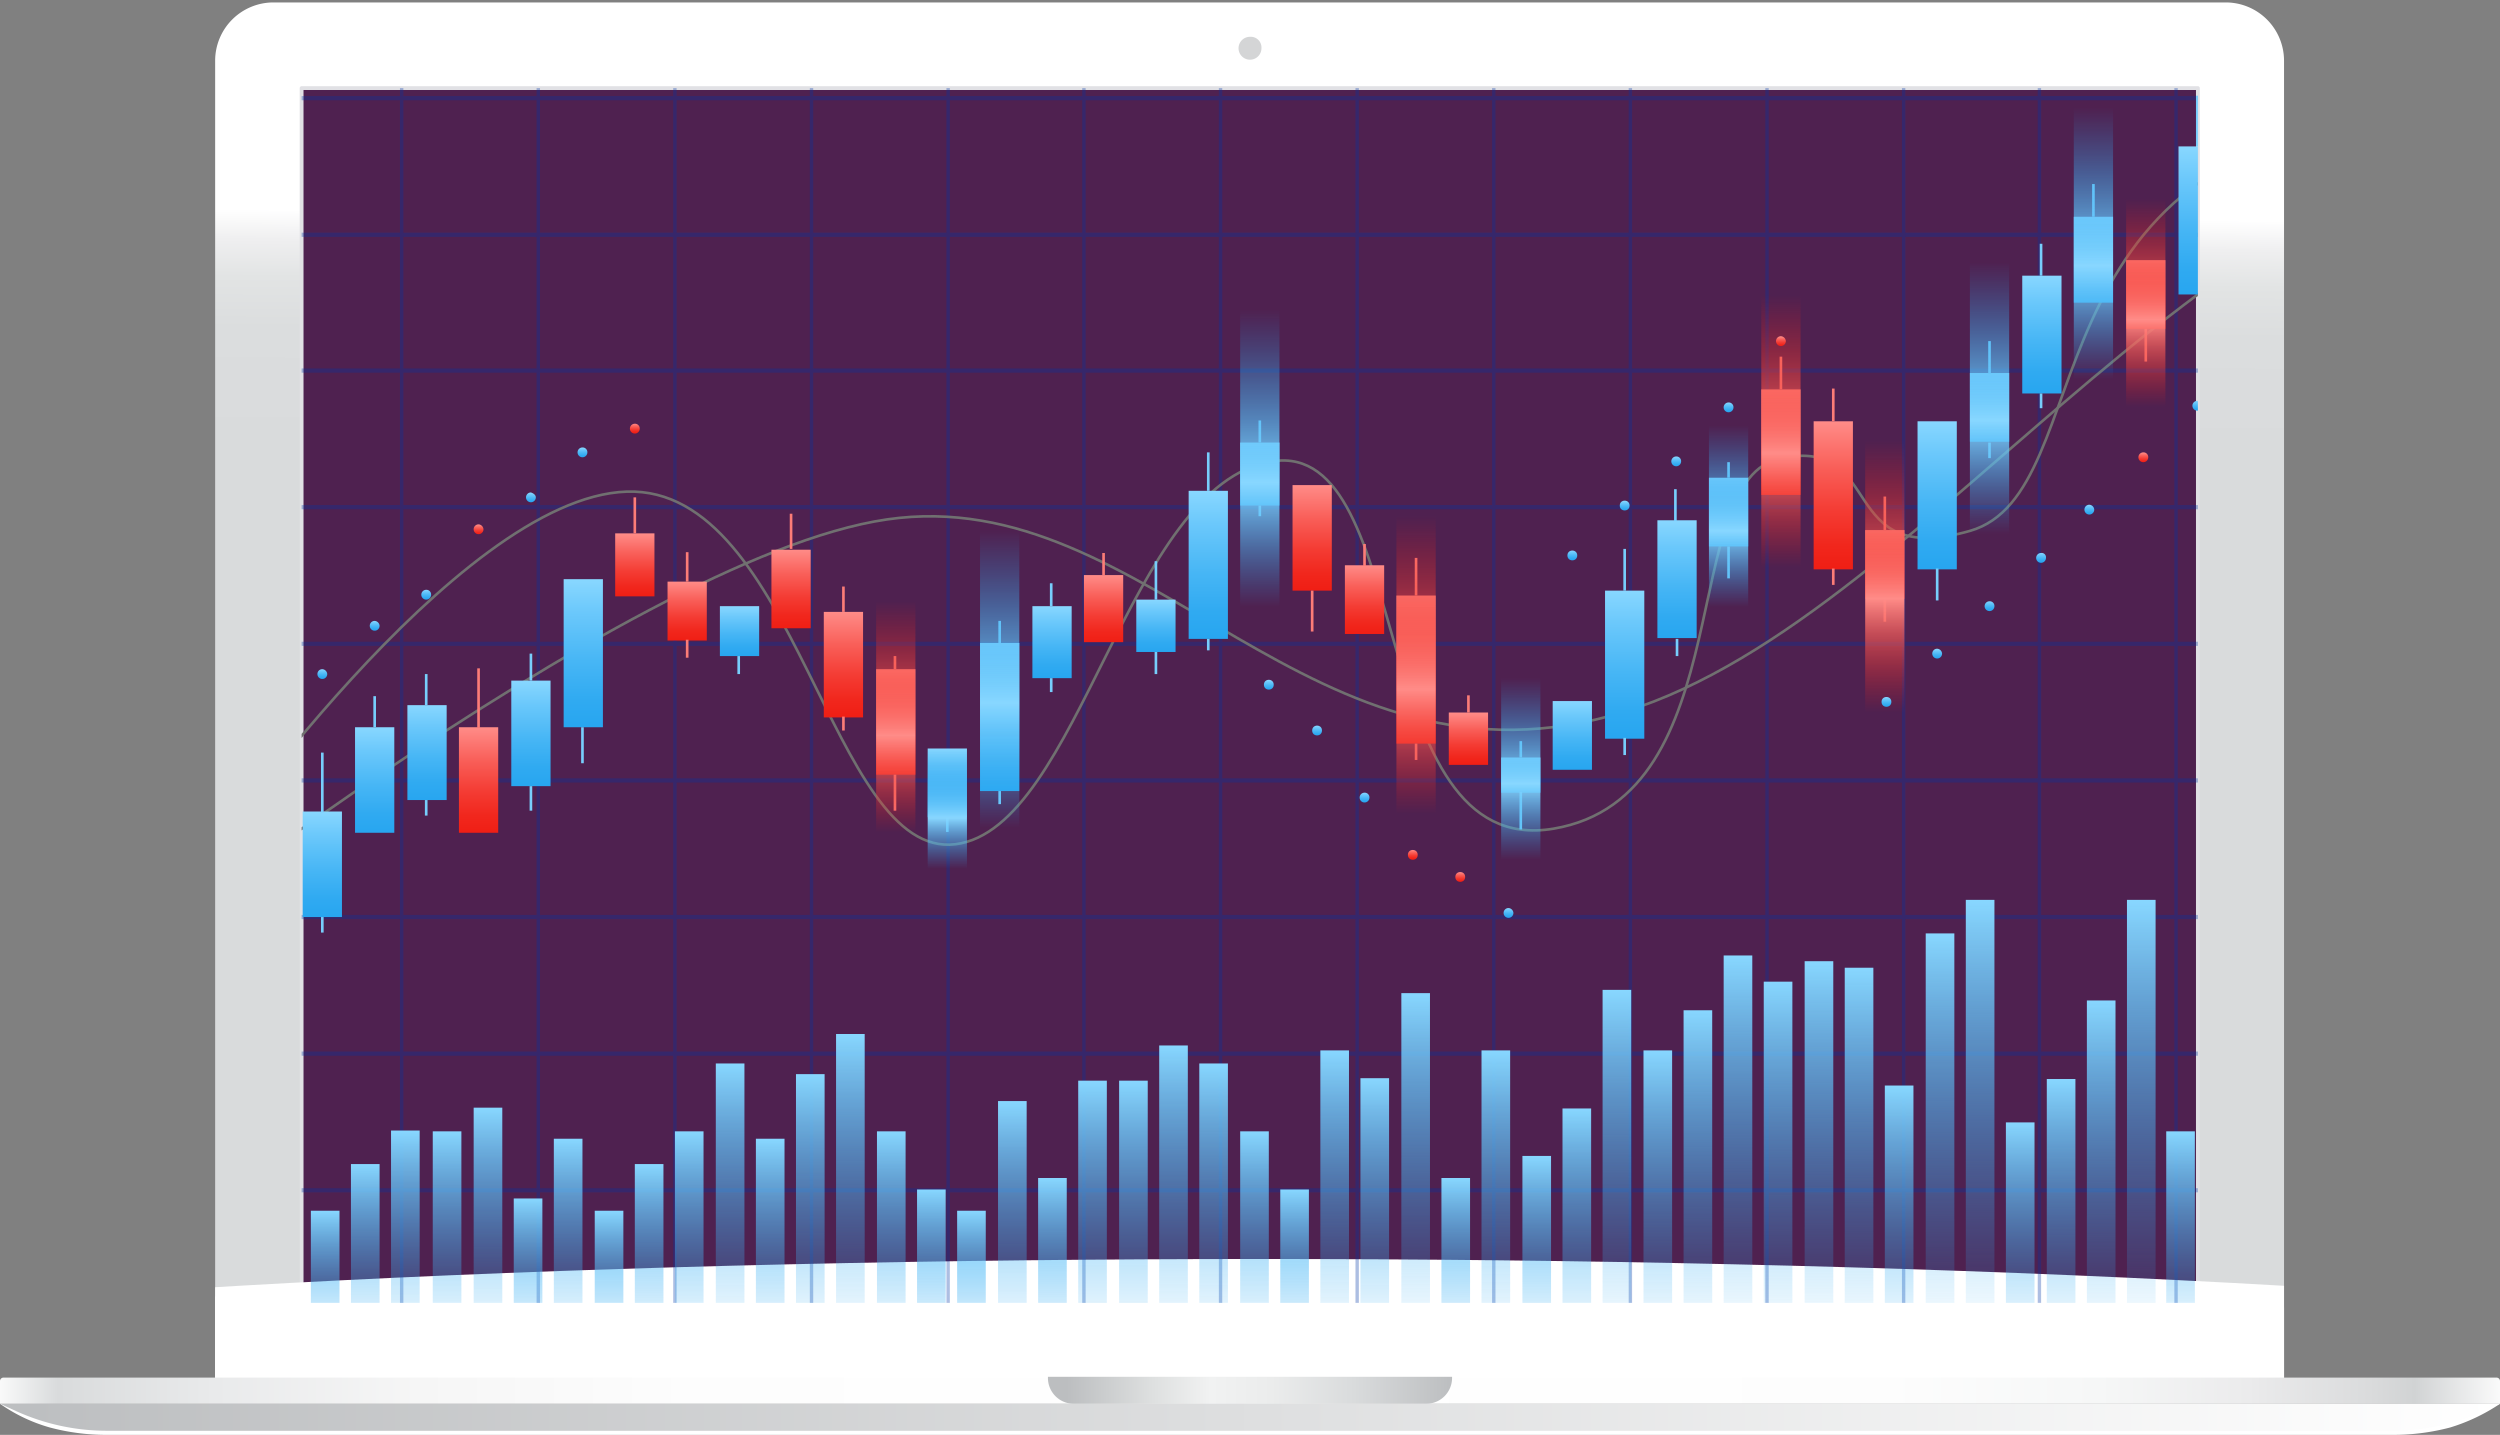 <svg xmlns="http://www.w3.org/2000/svg" xmlns:xlink="http://www.w3.org/1999/xlink" width="305.6" height="175.398" viewBox="0 0 305.6 175.398">
  <rect x="0" y="0" width="305.6" height="175.398" fill="#808080" stroke="none"/>
  <defs>
    <linearGradient id="linear-gradient" x1="0.496" y1="1.01" x2="0.503" y2="0.155" gradientUnits="objectBoundingBox">
      <stop offset="0" stop-color="#fff"/>
      <stop offset="0.091" stop-color="#d9dbdc"/>
      <stop offset="0.701" stop-color="#d9dbdc"/>
      <stop offset="0.801" stop-color="#d9dbdc"/>
      <stop offset="0.901" stop-color="#dbddde"/>
      <stop offset="0.944" stop-color="#e2e4e4"/>
      <stop offset="0.975" stop-color="#efeff0"/>
      <stop offset="1" stop-color="#fff"/>
    </linearGradient>
    <clipPath id="clip-path">
      <path id="Path_97" data-name="Path 97" d="M598.8,345.3h-253V182.8a7.127,7.127,0,0,1,7.1-7.1H591.6a7.127,7.127,0,0,1,7.1,7.1V345.3Z" transform="translate(-249 -329.3)"/>
    </clipPath>
    <radialGradient id="radial-gradient" cx="0.5" cy="0.499" r="5.791" gradientTransform="translate(-1.361 0.456) scale(0.086 0.086)" gradientUnits="objectBoundingBox">
      <stop offset="0" stop-color="#a7a9ac"/>
      <stop offset="0.003" stop-color="#a8aaad"/>
      <stop offset="0.179" stop-color="#c7c8ca"/>
      <stop offset="0.362" stop-color="#e0e0e1"/>
      <stop offset="0.554" stop-color="#f1f1f2"/>
      <stop offset="0.759" stop-color="#fcfcfc"/>
      <stop offset="1" stop-color="#fff"/>
    </radialGradient>
    <clipPath id="clip-path-2">
      <path id="Path_98" data-name="Path 98" d="M598.8,345.3h-253V182.8a7.127,7.127,0,0,1,7.1-7.1H591.6a7.127,7.127,0,0,1,7.1,7.1V345.3Z" transform="translate(-159.2 -333.6)"/>
    </clipPath>
    <radialGradient id="radial-gradient-2" cx="0.5" cy="0.501" r="5.791" gradientTransform="translate(-1.194 0.457) scale(0.086 0.086)" xlink:href="#radial-gradient"/>
    <clipPath id="clip-path-3">
      <path id="Path_99" data-name="Path 99" d="M598.8,345.3h-253V182.8a7.127,7.127,0,0,1,7.1-7.1H591.6a7.127,7.127,0,0,1,7.1,7.1V345.3Z" transform="translate(-321.9 -334.7)"/>
    </clipPath>
    <radialGradient id="radial-gradient-3" cx="0.5" cy="0.5" r="5.791" gradientTransform="translate(-1.497 0.457) scale(0.086 0.086)" xlink:href="#radial-gradient"/>
    <linearGradient id="linear-gradient-2" y1="0.508" x2="1" y2="0.508" gradientUnits="objectBoundingBox">
      <stop offset="0" stop-color="#fff"/>
      <stop offset="0.027" stop-color="#d9dbdc"/>
      <stop offset="0.089" stop-color="#e9eaeb"/>
      <stop offset="0.17" stop-color="#f6f6f6"/>
      <stop offset="0.278" stop-color="#fdfdfd"/>
      <stop offset="0.521" stop-color="#fff"/>
      <stop offset="0.753" stop-color="#fdfdfd"/>
      <stop offset="0.837" stop-color="#f6f7f7"/>
      <stop offset="0.896" stop-color="#ebebec"/>
      <stop offset="0.944" stop-color="#dadbdc"/>
      <stop offset="0.962" stop-color="#d1d3d4"/>
      <stop offset="1" stop-color="#fff"/>
    </linearGradient>
    <linearGradient id="linear-gradient-3" y1="0.5" x2="1" y2="0.5" gradientUnits="objectBoundingBox">
      <stop offset="0.048" stop-color="#bcbec0"/>
      <stop offset="0.254" stop-color="#dddfdf"/>
      <stop offset="0.403" stop-color="#f1f2f2"/>
      <stop offset="0.554" stop-color="#ebecec"/>
      <stop offset="0.758" stop-color="#d9dbdc"/>
      <stop offset="0.992" stop-color="#bdbfc1"/>
      <stop offset="1" stop-color="#bcbec0"/>
    </linearGradient>
    <linearGradient id="linear-gradient-4" y1="0.507" x2="1" y2="0.507" gradientUnits="objectBoundingBox">
      <stop offset="0" stop-color="#bcbec0"/>
      <stop offset="0.995" stop-color="#fff"/>
    </linearGradient>
    <clipPath id="clip-path-4">
      <rect id="Rectangle_16" data-name="Rectangle 16" width="148.5" height="231.8" transform="translate(588.169 186.168) rotate(90)" opacity="0.63"/>
    </clipPath>
    <clipPath id="clip-path-5">
      <rect id="Rectangle_17" data-name="Rectangle 17" width="148.5" height="231.8" transform="translate(588.169 186.168) rotate(90)"/>
    </clipPath>
    <linearGradient id="linear-gradient-5" x1="0.517" y1="0.997" x2="0.517" y2="-0.001" gradientUnits="objectBoundingBox">
      <stop offset="0.005" stop-color="#28a6f0" stop-opacity="0"/>
      <stop offset="0.176" stop-color="#30aaf1" stop-opacity="0.173"/>
      <stop offset="0.445" stop-color="#47b6f5" stop-opacity="0.443"/>
      <stop offset="0.777" stop-color="#6bc8fb" stop-opacity="0.776"/>
      <stop offset="1" stop-color="#88d7ff"/>
    </linearGradient>
    <linearGradient id="linear-gradient-6" x1="0.497" y1="1.001" x2="0.497" y2="0.001" xlink:href="#linear-gradient-5"/>
    <linearGradient id="linear-gradient-7" x1="0.506" y1="0.996" x2="0.506" y2="-0.002" xlink:href="#linear-gradient-5"/>
    <linearGradient id="linear-gradient-8" x1="0.515" y1="1.001" x2="0.515" y2="0" xlink:href="#linear-gradient-5"/>
    <linearGradient id="linear-gradient-9" x1="0.495" y1="1.002" x2="0.495" y2="0.001" xlink:href="#linear-gradient-5"/>
    <linearGradient id="linear-gradient-10" x1="0.504" y1="1.002" x2="0.504" y2="0.001" xlink:href="#linear-gradient-5"/>
    <linearGradient id="linear-gradient-11" x1="0.512" y1="0.997" x2="0.512" y2="-0.001" xlink:href="#linear-gradient-5"/>
    <linearGradient id="linear-gradient-12" x1="0.493" y1="0.998" x2="0.493" y2="-0.001" xlink:href="#linear-gradient-5"/>
    <linearGradient id="linear-gradient-13" x1="0.501" y1="1.001" x2="0.501" y2="0" xlink:href="#linear-gradient-5"/>
    <linearGradient id="linear-gradient-14" x1="0.51" y1="0.998" x2="0.51" y2="-0.001" xlink:href="#linear-gradient-5"/>
    <linearGradient id="linear-gradient-15" x1="0.519" y1="1.001" x2="0.519" y2="0" xlink:href="#linear-gradient-5"/>
    <linearGradient id="linear-gradient-16" x1="0.499" y1="0.997" x2="0.499" y2="-0.001" xlink:href="#linear-gradient-5"/>
    <linearGradient id="linear-gradient-17" x1="0.508" y1="0.996" x2="0.508" y2="-0.002" xlink:href="#linear-gradient-5"/>
    <linearGradient id="linear-gradient-18" x1="0.516" y1="1.002" x2="0.516" y2="0.001" xlink:href="#linear-gradient-5"/>
    <linearGradient id="linear-gradient-19" x1="0.497" y1="1.001" x2="0.497" y2="0" xlink:href="#linear-gradient-5"/>
    <linearGradient id="linear-gradient-20" x1="0.505" y1="1.002" x2="0.505" y2="-0.001" xlink:href="#linear-gradient-5"/>
    <linearGradient id="linear-gradient-21" x1="0.514" y1="1.001" x2="0.514" y2="0" xlink:href="#linear-gradient-5"/>
    <linearGradient id="linear-gradient-22" x1="0.494" y1="1.001" x2="0.494" y2="0" xlink:href="#linear-gradient-5"/>
    <linearGradient id="linear-gradient-23" x1="0.503" y1="1.001" x2="0.503" y2="0" xlink:href="#linear-gradient-5"/>
    <linearGradient id="linear-gradient-24" x1="0.512" y1="0.998" x2="0.512" y2="-0.001" xlink:href="#linear-gradient-5"/>
    <linearGradient id="linear-gradient-25" x1="0.492" y1="0.997" x2="0.492" y2="-0.001" xlink:href="#linear-gradient-5"/>
    <linearGradient id="linear-gradient-26" x1="0.501" y1="0.996" x2="0.501" y2="-0.002" xlink:href="#linear-gradient-5"/>
    <linearGradient id="linear-gradient-27" x1="0.509" y1="0.998" x2="0.509" y2="-0.001" xlink:href="#linear-gradient-5"/>
    <linearGradient id="linear-gradient-28" x1="0.518" y1="0.998" x2="0.518" y2="-0.001" xlink:href="#linear-gradient-5"/>
    <linearGradient id="linear-gradient-29" x1="0.498" y1="0.998" x2="0.498" y2="-0.001" xlink:href="#linear-gradient-5"/>
    <linearGradient id="linear-gradient-30" x1="0.507" y1="1.002" x2="0.507" y2="-0.001" xlink:href="#linear-gradient-5"/>
    <linearGradient id="linear-gradient-31" x1="0.516" y1="0.998" x2="0.516" y2="-0.001" xlink:href="#linear-gradient-5"/>
    <linearGradient id="linear-gradient-32" x1="0.496" y1="1.001" x2="0.496" y2="0.001" xlink:href="#linear-gradient-5"/>
    <linearGradient id="linear-gradient-33" x1="0.505" y1="1.001" x2="0.505" y2="0" xlink:href="#linear-gradient-5"/>
    <linearGradient id="linear-gradient-34" x1="0.513" y1="1.001" x2="0.513" y2="0.001" xlink:href="#linear-gradient-5"/>
    <linearGradient id="linear-gradient-35" x1="0.494" y1="0.998" x2="0.494" y2="-0.001" xlink:href="#linear-gradient-5"/>
    <linearGradient id="linear-gradient-36" x1="0.502" y1="1.001" x2="0.502" y2="0" xlink:href="#linear-gradient-5"/>
    <linearGradient id="linear-gradient-37" x1="0.511" y1="1.001" x2="0.511" y2="0" xlink:href="#linear-gradient-5"/>
    <linearGradient id="linear-gradient-38" x1="0.52" y1="0.998" x2="0.52" y2="-0.001" xlink:href="#linear-gradient-5"/>
    <linearGradient id="linear-gradient-39" x1="0.5" y1="1.001" x2="0.5" y2="0.001" xlink:href="#linear-gradient-5"/>
    <linearGradient id="linear-gradient-40" x1="0.509" y1="1.001" x2="0.509" y2="0" xlink:href="#linear-gradient-5"/>
    <linearGradient id="linear-gradient-41" x1="0.518" y1="1.001" x2="0.518" y2="0.001" xlink:href="#linear-gradient-5"/>
    <linearGradient id="linear-gradient-42" x1="0.498" y1="0.999" x2="0.498" y2="-0.001" xlink:href="#linear-gradient-5"/>
    <linearGradient id="linear-gradient-43" x1="0.506" y1="1.001" x2="0.506" y2="0" xlink:href="#linear-gradient-5"/>
    <linearGradient id="linear-gradient-44" x1="0.515" y1="0.998" x2="0.515" y2="-0.001" xlink:href="#linear-gradient-5"/>
    <linearGradient id="linear-gradient-45" x1="0.495" y1="0.998" x2="0.495" y2="-0.001" xlink:href="#linear-gradient-5"/>
    <linearGradient id="linear-gradient-46" x1="0.504" y1="0.998" x2="0.504" y2="-0.001" xlink:href="#linear-gradient-5"/>
    <linearGradient id="linear-gradient-47" x1="0.513" y1="1.001" x2="0.513" y2="0" xlink:href="#linear-gradient-5"/>
    <linearGradient id="linear-gradient-48" x1="0.516" y1="0.997" x2="0.516" y2="-0.001" xlink:href="#linear-gradient-5"/>
    <linearGradient id="linear-gradient-49" x1="0.496" y1="1.001" x2="0.496" y2="0.001" xlink:href="#linear-gradient-5"/>
    <linearGradient id="linear-gradient-50" x1="0.505" y1="0.996" x2="0.505" y2="-0.002" xlink:href="#linear-gradient-5"/>
    <linearGradient id="linear-gradient-51" x1="0.494" y1="1" x2="0.494" y2="-0.002" xlink:href="#linear-gradient-5"/>
    <linearGradient id="linear-gradient-52" x1="0.502" y1="1" x2="0.502" y2="0" xlink:href="#linear-gradient-5"/>
    <linearGradient id="linear-gradient-53" x1="0.511" y1="1" x2="0.511" y2="0.001" xlink:href="#linear-gradient-5"/>
    <linearGradient id="linear-gradient-54" x1="0.495" y1="0.999" x2="0.495" gradientUnits="objectBoundingBox">
      <stop offset="0.011" stop-color="#28a6f0"/>
      <stop offset="0.181" stop-color="#30aaf1"/>
      <stop offset="0.448" stop-color="#47b6f5"/>
      <stop offset="0.778" stop-color="#6bc8fb"/>
      <stop offset="1" stop-color="#88d7ff"/>
    </linearGradient>
    <linearGradient id="linear-gradient-55" x1="0.502" y1="0.999" x2="0.502" gradientUnits="objectBoundingBox">
      <stop offset="0.011" stop-color="#f01f15"/>
      <stop offset="0.16" stop-color="#f1271d"/>
      <stop offset="0.395" stop-color="#f43c34"/>
      <stop offset="0.687" stop-color="#f95f59"/>
      <stop offset="1" stop-color="#ff8c88"/>
    </linearGradient>
    <linearGradient id="linear-gradient-56" x1="0.503" y1="1.01" x2="0.503" y2="0.005" xlink:href="#linear-gradient-54"/>
    <linearGradient id="linear-gradient-57" x1="0.49" y1="1" x2="0.49" y2="-0.005" xlink:href="#linear-gradient-55"/>
    <linearGradient id="linear-gradient-58" x1="0.505" y1="1.005" x2="0.505" y2="-0.001" xlink:href="#linear-gradient-54"/>
    <linearGradient id="linear-gradient-59" x1="0.505" y1="1.009" x2="0.505" y2="0.004" xlink:href="#linear-gradient-55"/>
    <linearGradient id="linear-gradient-60" x1="0.492" y1="1.001" x2="0.492" y2="-0.004" xlink:href="#linear-gradient-55"/>
    <linearGradient id="linear-gradient-61" x1="0.499" y1="1.005" x2="0.499" y2="0" xlink:href="#linear-gradient-54"/>
    <linearGradient id="linear-gradient-62" x1="0.504" y1="1.003" x2="0.504" y2="-0.002" xlink:href="#linear-gradient-54"/>
    <linearGradient id="linear-gradient-63" x1="0.491" y1="1.008" x2="0.491" y2="0.002" xlink:href="#linear-gradient-54"/>
    <linearGradient id="linear-gradient-64" x1="0.489" y1="1.001" x2="0.489" y2="0.002" xlink:href="#linear-gradient-55"/>
    <linearGradient id="linear-gradient-65" x1="0.49" y1="0.998" x2="0.49" y2="0.002" xlink:href="#linear-gradient-54"/>
    <linearGradient id="linear-gradient-66" x1="0.502" y1="1.002" x2="0.502" y2="0.004" xlink:href="#linear-gradient-54"/>
    <linearGradient id="linear-gradient-67" x1="0.496" y1="0.995" x2="0.496" y2="-0.003" xlink:href="#linear-gradient-55"/>
    <linearGradient id="linear-gradient-68" x1="0.504" y1="1.007" x2="0.504" y2="0.003" xlink:href="#linear-gradient-55"/>
    <linearGradient id="linear-gradient-69" x1="0.496" y1="0.992" x2="0.496" y2="-0.005" xlink:href="#linear-gradient-55"/>
    <linearGradient id="linear-gradient-70" x1="0.503" y1="1.004" x2="0.503" y2="0.003" xlink:href="#linear-gradient-55"/>
    <linearGradient id="linear-gradient-71" x1="0.489" y1="1" x2="0.489" y2="0.003" xlink:href="#linear-gradient-54"/>
    <linearGradient id="linear-gradient-72" x1="0.49" y1="0.999" x2="0.49" y2="0.002" xlink:href="#linear-gradient-54"/>
    <linearGradient id="linear-gradient-73" x1="0.491" y1="1.006" x2="0.491" y2="0.003" xlink:href="#linear-gradient-54"/>
    <linearGradient id="linear-gradient-74" x1="0.485" y1="1" x2="0.485" y2="-0.003" xlink:href="#linear-gradient-54"/>
    <linearGradient id="linear-gradient-75" x1="0.489" y1="1" x2="0.489" y2="0.004" xlink:href="#linear-gradient-54"/>
    <linearGradient id="linear-gradient-76" x1="0.504" y1="0.997" x2="0.504" y2="0" xlink:href="#linear-gradient-55"/>
    <linearGradient id="linear-gradient-77" x1="0.496" y1="0.998" x2="0.496" y2="0" xlink:href="#linear-gradient-54"/>
    <linearGradient id="linear-gradient-78" x1="0.498" y1="0.996" x2="0.498" y2="-0.002" xlink:href="#linear-gradient-54"/>
    <linearGradient id="linear-gradient-79" x1="0.499" y1="1.001" x2="0.499" y2="0.001" xlink:href="#linear-gradient-54"/>
    <linearGradient id="linear-gradient-80" x1="0.498" y1="0.996" x2="0.498" y2="-0.001" xlink:href="#linear-gradient-54"/>
    <linearGradient id="linear-gradient-81" x1="0.488" y1="0.997" x2="0.488" y2="-0.001" xlink:href="#linear-gradient-54"/>
    <linearGradient id="linear-gradient-82" x1="0.491" y1="0.996" x2="0.491" y2="-0.001" xlink:href="#linear-gradient-55"/>
    <linearGradient id="linear-gradient-83" x1="0.485" y1="0.999" x2="0.485" y2="0.002" xlink:href="#linear-gradient-54"/>
    <linearGradient id="linear-gradient-84" x1="0.495" y1="0.998" x2="0.495" y2="0" xlink:href="#linear-gradient-54"/>
    <linearGradient id="linear-gradient-85" x1="0.497" y1="1.003" x2="0.497" y2="-0.004" xlink:href="#linear-gradient-54"/>
    <linearGradient id="linear-gradient-86" x1="0.497" y1="1.011" x2="0.497" y2="0.005" xlink:href="#linear-gradient-55"/>
    <linearGradient id="linear-gradient-87" x1="0.49" y1="0.987" x2="0.49" y2="-0.007" xlink:href="#linear-gradient-54"/>
    <linearGradient id="linear-gradient-88" x1="0.503" y1="0.999" x2="0.503" y2="-0.005" xlink:href="#linear-gradient-55"/>
    <linearGradient id="linear-gradient-89" x1="0.497" y1="0.998" x2="0.497" y2="-0.001" xlink:href="#linear-gradient-55"/>
    <linearGradient id="linear-gradient-90" x1="0.504" y1="0.995" x2="0.504" y2="-0.005" xlink:href="#linear-gradient-54"/>
    <linearGradient id="linear-gradient-91" x1="0.498" y1="1" x2="0.498" y2="0.002" xlink:href="#linear-gradient-55"/>
    <linearGradient id="linear-gradient-92" x1="0.488" y1="0.997" x2="0.488" y2="0" xlink:href="#linear-gradient-54"/>
    <linearGradient id="linear-gradient-93" x1="0.489" y1="1.002" x2="0.489" gradientUnits="objectBoundingBox">
      <stop offset="0" stop-color="#f01f15" stop-opacity="0"/>
      <stop offset="0.063" stop-color="#f1271d" stop-opacity="0.149"/>
      <stop offset="0.163" stop-color="#f43c34" stop-opacity="0.388"/>
      <stop offset="0.287" stop-color="#f95f59" stop-opacity="0.682"/>
      <stop offset="0.419" stop-color="#ff8c88"/>
      <stop offset="0.51" stop-color="#fb726d" stop-opacity="0.843"/>
      <stop offset="0.656" stop-color="#f74e47" stop-opacity="0.592"/>
      <stop offset="0.791" stop-color="#f3342b" stop-opacity="0.361"/>
      <stop offset="0.91" stop-color="#f1251b" stop-opacity="0.157"/>
      <stop offset="1" stop-color="#f01f15" stop-opacity="0"/>
    </linearGradient>
    <linearGradient id="linear-gradient-94" x1="0.496" y1="0.999" x2="0.496" gradientUnits="objectBoundingBox">
      <stop offset="0" stop-color="#28a6f0" stop-opacity="0"/>
      <stop offset="0.072" stop-color="#30aaf1" stop-opacity="0.173"/>
      <stop offset="0.185" stop-color="#47b6f5" stop-opacity="0.443"/>
      <stop offset="0.325" stop-color="#6bc8fb" stop-opacity="0.776"/>
      <stop offset="0.419" stop-color="#88d7ff"/>
      <stop offset="0.451" stop-color="#80d3fe" stop-opacity="0.945"/>
      <stop offset="0.615" stop-color="#5abff8" stop-opacity="0.663"/>
      <stop offset="0.766" stop-color="#3eb1f4" stop-opacity="0.404"/>
      <stop offset="0.899" stop-color="#2ea9f1" stop-opacity="0.173"/>
      <stop offset="1" stop-color="#28a6f0" stop-opacity="0"/>
    </linearGradient>
    <linearGradient id="linear-gradient-95" x1="0.503" y1="1" x2="0.503" y2="-0.003" xlink:href="#linear-gradient-94"/>
    <linearGradient id="linear-gradient-96" x1="0.504" y1="0.998" x2="0.504" y2="-0.001" xlink:href="#linear-gradient-94"/>
    <linearGradient id="linear-gradient-97" x1="0.504" y1="0.999" x2="0.504" y2="0" xlink:href="#linear-gradient-93"/>
    <linearGradient id="linear-gradient-98" x1="0.49" y1="1" x2="0.49" y2="-0.001" xlink:href="#linear-gradient-94"/>
    <linearGradient id="linear-gradient-99" x1="0.505" y1="1.001" x2="0.505" y2="0" xlink:href="#linear-gradient-94"/>
    <linearGradient id="linear-gradient-100" x1="0.498" y1="1" x2="0.498" y2="0.001" xlink:href="#linear-gradient-93"/>
    <linearGradient id="linear-gradient-101" x1="0.505" y1="0.999" x2="0.505" y2="0" xlink:href="#linear-gradient-93"/>
    <linearGradient id="linear-gradient-102" x1="0.491" y1="0.999" x2="0.491" y2="-0.001" xlink:href="#linear-gradient-94"/>
    <linearGradient id="linear-gradient-103" x1="0.499" y1="0.999" x2="0.499" y2="0" xlink:href="#linear-gradient-94"/>
    <linearGradient id="linear-gradient-104" x1="0.492" y1="1" x2="0.492" y2="0.001" xlink:href="#linear-gradient-93"/>
    <linearGradient id="linear-gradient-105" x1="0.499" y1="1" x2="0.499" y2="0.001" xlink:href="#linear-gradient-94"/>
    <linearGradient id="linear-gradient-106" x1="0.528" y1="1.031" x2="0.528" y2="0.041" xlink:href="#linear-gradient-54"/>
    <linearGradient id="linear-gradient-107" x1="0.508" y1="0.981" x2="0.508" y2="-0.008" xlink:href="#linear-gradient-54"/>
    <linearGradient id="linear-gradient-108" x1="0.481" y1="0.993" x2="0.481" y2="0.003" xlink:href="#linear-gradient-54"/>
    <linearGradient id="linear-gradient-109" x1="0.536" y1="0.991" x2="0.536" y2="0.001" xlink:href="#linear-gradient-54"/>
    <linearGradient id="linear-gradient-110" x1="0.509" y1="1.015" x2="0.509" y2="0.025" xlink:href="#linear-gradient-55"/>
    <linearGradient id="linear-gradient-111" x1="0.482" y1="1.034" x2="0.482" y2="0.044" xlink:href="#linear-gradient-54"/>
    <linearGradient id="linear-gradient-112" x1="0.538" y1="1.006" x2="0.538" y2="0.016" xlink:href="#linear-gradient-54"/>
    <linearGradient id="linear-gradient-113" x1="0.51" y1="0.959" x2="0.51" y2="-0.031" xlink:href="#linear-gradient-55"/>
    <linearGradient id="linear-gradient-114" x1="0.518" y1="0.977" x2="0.518" y2="-0.012" xlink:href="#linear-gradient-54"/>
    <linearGradient id="linear-gradient-115" x1="0.49" y1="1.036" x2="0.49" y2="0.046" xlink:href="#linear-gradient-54"/>
    <linearGradient id="linear-gradient-116" x1="0.546" y1="1.005" x2="0.546" y2="0.016" xlink:href="#linear-gradient-54"/>
    <linearGradient id="linear-gradient-117" x1="0.519" y1="0.985" x2="0.519" y2="-0.004" xlink:href="#linear-gradient-54"/>
    <linearGradient id="linear-gradient-118" x1="0.492" y1="1.019" x2="0.492" y2="0.029" xlink:href="#linear-gradient-55"/>
    <linearGradient id="linear-gradient-119" x1="0.483" y1="1.005" x2="0.483" y2="0.016" xlink:href="#linear-gradient-54"/>
    <linearGradient id="linear-gradient-120" x1="0.521" y1="0.995" x2="0.521" y2="0.005" xlink:href="#linear-gradient-54"/>
    <linearGradient id="linear-gradient-121" x1="0.476" y1="0.959" x2="0.476" y2="-0.031" xlink:href="#linear-gradient-55"/>
    <linearGradient id="linear-gradient-122" x1="0.515" y1="1.002" x2="0.515" y2="0.013" xlink:href="#linear-gradient-55"/>
    <linearGradient id="linear-gradient-123" x1="0.47" y1="0.987" x2="0.47" y2="-0.002" xlink:href="#linear-gradient-54"/>
    <linearGradient id="linear-gradient-124" x1="0.487" y1="1.003" x2="0.487" y2="0.013" xlink:href="#linear-gradient-54"/>
    <linearGradient id="linear-gradient-125" x1="0.493" y1="1.021" x2="0.493" y2="0.031" xlink:href="#linear-gradient-54"/>
    <linearGradient id="linear-gradient-126" x1="0.466" y1="0.956" x2="0.466" y2="-0.033" xlink:href="#linear-gradient-54"/>
    <linearGradient id="linear-gradient-127" x1="0.522" y1="0.975" x2="0.522" y2="-0.015" xlink:href="#linear-gradient-54"/>
    <linearGradient id="linear-gradient-128" x1="0.509" y1="0.993" x2="0.509" y2="0.004" xlink:href="#linear-gradient-54"/>
    <linearGradient id="linear-gradient-129" x1="0.52" y1="1.021" x2="0.52" y2="0.031" xlink:href="#linear-gradient-55"/>
    <linearGradient id="linear-gradient-130" x1="0.523" y1="0.965" x2="0.523" y2="-0.025" xlink:href="#linear-gradient-54"/>
  </defs>
  <g id="Group_20" data-name="Group 20" transform="translate(-549.5 -343.402)">
    <g id="XMLID_10_" transform="translate(230 168)">
      <g id="XMLID_328_">
        <g id="XMLID_334_">
          <path id="XMLID_498_" d="M598.8,345.3h-253V182.8a7.127,7.127,0,0,1,7.1-7.1H591.6a7.127,7.127,0,0,1,7.1,7.1V345.3Z" fill="url(#linear-gradient)"/>
          <path id="XMLID_497_" d="M356.4,334.7V186.2H588.2V334.7Z" fill="#4f2150"/>
          <g id="XMLID_495_">
            <g id="Group_16" data-name="Group 16">
              <rect id="Rectangle_15" data-name="Rectangle 15" width="253.4" height="170.1" transform="translate(345.592 175.402)" fill="none"/>
            </g>
          </g>
          <rect id="XMLID_491_" width="148.5" height="231.8" transform="translate(588.169 186.168) rotate(90)" fill="none" stroke="#e1e1e5" stroke-linecap="round" stroke-linejoin="round" stroke-miterlimit="10" stroke-width="0.466"/>
          <path id="XMLID_490_" d="M473.7,181.3a1.4,1.4,0,1,1-1.4-1.4A1.312,1.312,0,0,1,473.7,181.3Z" fill="#d4d5d6"/>
        </g>
        <g id="XMLID_329_">
          <g id="Group_17" data-name="Group 17" transform="translate(249 329.3)" clip-path="url(#clip-path)">
            <ellipse id="XMLID_333_" cx="224.7" cy="19.4" rx="224.7" ry="19.4" fill="url(#radial-gradient)"/>
          </g>
          <g id="Group_18" data-name="Group 18" transform="translate(159.2 333.6)" clip-path="url(#clip-path-2)">
            <ellipse id="XMLID_332_" cx="224.7" cy="19.4" rx="224.7" ry="19.4" fill="url(#radial-gradient-2)"/>
          </g>
          <g id="Group_19" data-name="Group 19" transform="translate(321.9 334.7)" clip-path="url(#clip-path-3)">
            <ellipse id="XMLID_331_" cx="224.7" cy="19.4" rx="224.7" ry="19.4" fill="url(#radial-gradient-3)"/>
          </g>
        </g>
        <path id="XMLID_394_" d="M612.1,350.8H332.5a26.664,26.664,0,0,1-6.9-.9,20.125,20.125,0,0,1-6.1-2.9H625.1a22.8,22.8,0,0,1-6.1,2.9A27.237,27.237,0,0,1,612.1,350.8Z" fill="#fff"/>
        <path id="XMLID_494_" d="M625.1,347H319.5v-2.8a.43.43,0,0,1,.4-.4H624.7a.43.43,0,0,1,.4.4Z" fill="url(#linear-gradient-2)"/>
        <path id="XMLID_493_" d="M493.8,347h-43a3.159,3.159,0,0,1-3.2-3.2v-.1H497v.1A3.159,3.159,0,0,1,493.8,347Z" fill="url(#linear-gradient-3)"/>
        <path id="XMLID_492_" d="M612.1,350.3H332.5a26.858,26.858,0,0,1-10.8-2.3l-2.2-1H625.1l-2.2,1A26.858,26.858,0,0,1,612.1,350.3Z" fill="url(#linear-gradient-4)"/>
      </g>
      <g id="XMLID_325_" opacity="0.63">
        <g id="XMLID_663_" opacity="0.51" clip-path="url(#clip-path-4)">
          <g id="XMLID_683_">
            <line id="XMLID_704_" y2="246.6" transform="translate(285.2 147.5)" fill="none" stroke="#0034a5" stroke-miterlimit="10" stroke-width="0.414"/>
            <line id="XMLID_703_" y2="246.6" transform="translate(301.9 147.5)" fill="none" stroke="#0034a5" stroke-miterlimit="10" stroke-width="0.414"/>
            <line id="XMLID_702_" y2="246.6" transform="translate(318.6 147.5)" fill="none" stroke="#0034a5" stroke-miterlimit="10" stroke-width="0.414"/>
            <line id="XMLID_701_" y2="246.6" transform="translate(335.2 147.5)" fill="none" stroke="#0034a5" stroke-miterlimit="10" stroke-width="0.414"/>
            <line id="XMLID_700_" y2="246.6" transform="translate(351.9 147.5)" fill="none" stroke="#0034a5" stroke-miterlimit="10" stroke-width="0.414"/>
            <line id="XMLID_699_" y2="246.6" transform="translate(368.6 147.5)" fill="none" stroke="#0034a5" stroke-miterlimit="10" stroke-width="0.414"/>
            <line id="XMLID_698_" y2="246.6" transform="translate(385.3 147.5)" fill="none" stroke="#0034a5" stroke-miterlimit="10" stroke-width="0.414"/>
            <line id="XMLID_697_" y2="246.6" transform="translate(402 147.5)" fill="none" stroke="#0034a5" stroke-miterlimit="10" stroke-width="0.414"/>
            <line id="XMLID_696_" y2="246.6" transform="translate(418.7 147.5)" fill="none" stroke="#0034a5" stroke-miterlimit="10" stroke-width="0.414"/>
            <line id="XMLID_695_" y2="246.6" transform="translate(435.4 147.5)" fill="none" stroke="#0034a5" stroke-miterlimit="10" stroke-width="0.414"/>
            <line id="XMLID_694_" y2="246.6" transform="translate(452 147.5)" fill="none" stroke="#0034a5" stroke-miterlimit="10" stroke-width="0.414"/>
            <line id="XMLID_693_" y2="246.6" transform="translate(468.7 147.5)" fill="none" stroke="#0034a5" stroke-miterlimit="10" stroke-width="0.414"/>
            <line id="XMLID_692_" y2="246.6" transform="translate(485.4 147.5)" fill="none" stroke="#0034a5" stroke-miterlimit="10" stroke-width="0.414"/>
            <line id="XMLID_691_" y2="246.6" transform="translate(502.1 147.5)" fill="none" stroke="#0034a5" stroke-miterlimit="10" stroke-width="0.414"/>
            <line id="XMLID_690_" y2="246.6" transform="translate(518.8 147.5)" fill="none" stroke="#0034a5" stroke-miterlimit="10" stroke-width="0.414"/>
            <line id="XMLID_689_" y2="246.6" transform="translate(535.5 147.5)" fill="none" stroke="#0034a5" stroke-miterlimit="10" stroke-width="0.414"/>
            <line id="XMLID_688_" y2="246.6" transform="translate(552.2 147.5)" fill="none" stroke="#0034a5" stroke-miterlimit="10" stroke-width="0.414"/>
            <line id="XMLID_687_" y2="246.6" transform="translate(568.8 147.5)" fill="none" stroke="#0034a5" stroke-miterlimit="10" stroke-width="0.414"/>
            <line id="XMLID_686_" y2="246.6" transform="translate(585.5 147.5)" fill="none" stroke="#0034a5" stroke-miterlimit="10" stroke-width="0.414"/>
            <line id="XMLID_685_" y2="246.6" transform="translate(602.2 147.5)" fill="none" stroke="#0034a5" stroke-miterlimit="10" stroke-width="0.414"/>
            <line id="XMLID_684_" y2="246.6" transform="translate(618.9 147.5)" fill="none" stroke="#0034a5" stroke-miterlimit="10" stroke-width="0.414"/>
          </g>
          <g id="XMLID_666_">
            <line id="XMLID_682_" x1="375.5" transform="translate(264.3 154)" fill="none" stroke="#0034a5" stroke-miterlimit="10" stroke-width="0.511"/>
            <line id="XMLID_681_" x1="375.5" transform="translate(264.3 170.7)" fill="none" stroke="#0034a5" stroke-miterlimit="10" stroke-width="0.511"/>
            <line id="XMLID_680_" x1="375.5" transform="translate(264.3 187.4)" fill="none" stroke="#0034a5" stroke-miterlimit="10" stroke-width="0.511"/>
            <line id="XMLID_679_" x1="375.5" transform="translate(264.3 204.1)" fill="none" stroke="#0034a5" stroke-miterlimit="10" stroke-width="0.511"/>
            <line id="XMLID_678_" x1="375.5" transform="translate(264.3 220.7)" fill="none" stroke="#0034a5" stroke-miterlimit="10" stroke-width="0.511"/>
            <line id="XMLID_677_" x1="375.5" transform="translate(264.3 237.4)" fill="none" stroke="#0034a5" stroke-miterlimit="10" stroke-width="0.511"/>
            <line id="XMLID_676_" x1="375.5" transform="translate(264.3 254.1)" fill="none" stroke="#0034a5" stroke-miterlimit="10" stroke-width="0.511"/>
            <line id="XMLID_675_" x1="375.5" transform="translate(264.3 270.8)" fill="none" stroke="#0034a5" stroke-miterlimit="10" stroke-width="0.511"/>
            <line id="XMLID_674_" x1="375.5" transform="translate(264.3 287.5)" fill="none" stroke="#0034a5" stroke-miterlimit="10" stroke-width="0.511"/>
            <line id="XMLID_673_" x1="375.5" transform="translate(264.3 304.2)" fill="none" stroke="#0034a5" stroke-miterlimit="10" stroke-width="0.511"/>
            <line id="XMLID_672_" x1="375.5" transform="translate(264.3 320.9)" fill="none" stroke="#0034a5" stroke-miterlimit="10" stroke-width="0.511"/>
            <line id="XMLID_670_" x1="375.5" transform="translate(264.3 337.5)" fill="none" stroke="#0034a5" stroke-miterlimit="10" stroke-width="0.511"/>
            <line id="XMLID_669_" x1="375.5" transform="translate(264.3 354.2)" fill="none" stroke="#0034a5" stroke-miterlimit="10" stroke-width="0.511"/>
            <line id="XMLID_668_" x1="375.5" transform="translate(264.3 370.9)" fill="none" stroke="#0034a5" stroke-miterlimit="10" stroke-width="0.511"/>
            <line id="XMLID_667_" x1="375.5" transform="translate(264.3 387.6)" fill="none" stroke="#0034a5" stroke-miterlimit="10" stroke-width="0.511"/>
          </g>
        </g>
      </g>
      <g id="XMLID_30_">
        <g id="XMLID_11_" clip-path="url(#clip-path-5)">
          <g id="XMLID_270_">
            <g id="XMLID_281_">
              <rect id="XMLID_324_" width="3.5" height="26.1" transform="translate(372.4 313.7)" fill="url(#linear-gradient-5)"/>
              <rect id="XMLID_323_" width="3.5" height="28.9" transform="translate(377.4 310.8)" fill="url(#linear-gradient-6)"/>
              <rect id="XMLID_322_" width="3.5" height="17.9" transform="translate(382.3 321.9)" fill="url(#linear-gradient-7)"/>
              <rect id="XMLID_321_" width="3.5" height="25.1" transform="translate(387.2 314.6)" fill="url(#linear-gradient-8)"/>
              <rect id="XMLID_320_" width="3.5" height="16.3" transform="translate(392.2 323.4)" fill="url(#linear-gradient-9)"/>
              <rect id="XMLID_319_" width="3.5" height="22" transform="translate(397.1 317.7)" fill="url(#linear-gradient-10)"/>
              <rect id="XMLID_318_" width="3.5" height="26.1" transform="translate(402 313.7)" fill="url(#linear-gradient-11)"/>
              <rect id="XMLID_317_" width="3.5" height="34.4" transform="translate(407 305.4)" fill="url(#linear-gradient-12)"/>
              <rect id="XMLID_316_" width="3.5" height="25.1" transform="translate(411.9 314.6)" fill="url(#linear-gradient-13)"/>
              <rect id="XMLID_315_" width="3.5" height="33.1" transform="translate(416.8 306.7)" fill="url(#linear-gradient-14)"/>
              <rect id="XMLID_314_" width="3.5" height="37.9" transform="translate(421.7 301.8)" fill="url(#linear-gradient-15)"/>
              <rect id="XMLID_313_" width="3.5" height="26.1" transform="translate(426.7 313.7)" fill="url(#linear-gradient-16)"/>
              <rect id="XMLID_312_" width="3.5" height="19" transform="translate(431.6 320.8)" fill="url(#linear-gradient-17)"/>
              <rect id="XMLID_311_" width="3.5" height="16.3" transform="translate(436.5 323.4)" fill="url(#linear-gradient-18)"/>
              <rect id="XMLID_310_" width="3.5" height="29.7" transform="translate(441.5 310)" fill="url(#linear-gradient-19)"/>
              <rect id="XMLID_309_" width="3.5" height="20.3" transform="translate(446.4 319.4)" fill="url(#linear-gradient-20)"/>
              <rect id="XMLID_308_" width="3.5" height="32.2" transform="translate(451.3 307.5)" fill="url(#linear-gradient-21)"/>
              <rect id="XMLID_307_" width="3.5" height="32.2" transform="translate(456.3 307.5)" fill="url(#linear-gradient-22)"/>
              <rect id="XMLID_306_" width="3.5" height="36.5" transform="translate(461.2 303.2)" fill="url(#linear-gradient-23)"/>
              <rect id="XMLID_305_" width="3.5" height="34.4" transform="translate(466.1 305.4)" fill="url(#linear-gradient-24)"/>
              <rect id="XMLID_304_" width="3.5" height="26.1" transform="translate(471.1 313.7)" fill="url(#linear-gradient-25)"/>
              <rect id="XMLID_303_" width="3.5" height="19" transform="translate(476 320.8)" fill="url(#linear-gradient-26)"/>
              <rect id="XMLID_302_" width="3.5" height="36" transform="translate(480.9 303.8)" fill="url(#linear-gradient-27)"/>
              <rect id="XMLID_301_" width="3.5" height="32.6" transform="translate(485.8 307.2)" fill="url(#linear-gradient-28)"/>
              <rect id="XMLID_300_" width="3.5" height="43" transform="translate(490.8 296.8)" fill="url(#linear-gradient-29)"/>
              <rect id="XMLID_299_" width="3.5" height="20.3" transform="translate(495.7 319.4)" fill="url(#linear-gradient-30)"/>
              <rect id="XMLID_298_" width="3.5" height="36" transform="translate(500.6 303.8)" fill="url(#linear-gradient-31)"/>
              <rect id="XMLID_297_" width="3.5" height="23" transform="translate(505.6 316.7)" fill="url(#linear-gradient-32)"/>
              <rect id="XMLID_296_" width="3.5" height="28.8" transform="translate(510.5 310.9)" fill="url(#linear-gradient-33)"/>
              <rect id="XMLID_295_" width="3.5" height="43.3" transform="translate(515.4 296.4)" fill="url(#linear-gradient-34)"/>
              <rect id="XMLID_294_" width="3.5" height="36" transform="translate(520.4 303.8)" fill="url(#linear-gradient-35)"/>
              <rect id="XMLID_293_" width="3.5" height="40.8" transform="translate(525.3 298.9)" fill="url(#linear-gradient-36)"/>
              <rect id="XMLID_292_" width="3.5" height="47.5" transform="translate(530.2 292.2)" fill="url(#linear-gradient-37)"/>
              <rect id="XMLID_291_" width="3.5" height="44.4" transform="translate(535.1 295.4)" fill="url(#linear-gradient-38)"/>
              <rect id="XMLID_290_" width="3.5" height="46.8" transform="translate(540.1 292.9)" fill="url(#linear-gradient-39)"/>
              <rect id="XMLID_289_" width="3.5" height="46" transform="translate(545 293.7)" fill="url(#linear-gradient-40)"/>
              <rect id="XMLID_288_" width="3.5" height="31.6" transform="translate(549.9 308.1)" fill="url(#linear-gradient-41)"/>
              <rect id="XMLID_287_" width="3.5" height="50.3" transform="translate(554.9 289.5)" fill="url(#linear-gradient-42)"/>
              <rect id="XMLID_286_" width="3.5" height="54.3" transform="translate(559.8 285.4)" fill="url(#linear-gradient-43)"/>
              <rect id="XMLID_285_" width="3.5" height="27.2" transform="translate(564.7 312.6)" fill="url(#linear-gradient-44)"/>
              <rect id="XMLID_284_" width="3.5" height="32.5" transform="translate(569.7 307.3)" fill="url(#linear-gradient-45)"/>
              <rect id="XMLID_283_" width="3.5" height="42.1" transform="translate(574.6 297.7)" fill="url(#linear-gradient-46)"/>
              <rect id="XMLID_282_" width="3.5" height="54.3" transform="translate(579.5 285.4)" fill="url(#linear-gradient-47)"/>
            </g>
            <g id="XMLID_275_">
              <rect id="XMLID_280_" width="3.5" height="26.1" transform="translate(584.3 313.7)" fill="url(#linear-gradient-48)"/>
              <rect id="XMLID_277_" width="3.5" height="28.9" transform="translate(589.3 310.8)" fill="url(#linear-gradient-49)"/>
              <rect id="XMLID_276_" width="3.5" height="17.9" transform="translate(594.2 321.9)" fill="url(#linear-gradient-50)"/>
            </g>
            <g id="XMLID_271_">
              <rect id="XMLID_274_" width="3.5" height="16.3" transform="translate(357.5 323.4)" fill="url(#linear-gradient-51)"/>
              <rect id="XMLID_273_" width="3.5" height="22" transform="translate(362.4 317.7)" fill="url(#linear-gradient-52)"/>
              <rect id="XMLID_272_" width="3.5" height="26.1" transform="translate(367.3 313.6)" fill="url(#linear-gradient-53)"/>
            </g>
          </g>
          <g id="XMLID_117_">
            <path id="XMLID_269_" d="M344.1,281.1c.6-.5,31.1-44.9,52-45.6,20.8-.7,24.9,45,40.2,43.1,15.2-1.9,21-44,38.7-46.8,17.6-2.8,11.3,48.8,34.4,44.9s15-42.7,27.8-45.3c12.9-2.6,6.7,13.6,23.1,8.9s5.7-47,52.9-50.6" fill="none" stroke="#707070" stroke-miterlimit="10" stroke-width="0.322"/>
            <path id="XMLID_268_" d="M329.1,297.1s66.6-53.5,98.8-58.2,51.8,35.4,90.2,23.5,72.8-72.7,123.2-71.6" fill="none" stroke="#707070" stroke-miterlimit="10" stroke-width="0.322"/>
            <g id="XMLID_118_">
              <g id="XMLID_221_">
                <g id="XMLID_222_">
                  <rect id="XMLID_267_" width="4.8" height="12.9" transform="translate(362.9 264.3)" fill="url(#linear-gradient-54)"/>
                  <rect id="XMLID_266_" width="4.8" height="12.9" transform="translate(375.6 264.3)" fill="url(#linear-gradient-55)"/>
                  <rect id="XMLID_265_" width="4.8" height="8.4" transform="translate(432.9 266.9)" fill="url(#linear-gradient-56)"/>
                  <rect id="XMLID_264_" width="4.8" height="8.4" transform="translate(483.9 244.5)" fill="url(#linear-gradient-57)"/>
                  <rect id="XMLID_263_" width="4.8" height="8.4" transform="translate(528.4 233.8)" fill="url(#linear-gradient-58)"/>
                  <rect id="XMLID_262_" width="4.8" height="8.4" transform="translate(547.5 240.2)" fill="url(#linear-gradient-59)"/>
                  <rect id="XMLID_261_" width="4.8" height="8.4" transform="translate(579.4 207.2)" fill="url(#linear-gradient-60)"/>
                  <rect id="XMLID_260_" width="4.8" height="8.4" transform="translate(592.1 190.8)" fill="url(#linear-gradient-61)"/>
                  <rect id="XMLID_259_" width="4.8" height="8.4" transform="translate(509.3 261.1)" fill="url(#linear-gradient-62)"/>
                  <rect id="XMLID_258_" width="4.8" height="8.4" transform="translate(560.3 221)" fill="url(#linear-gradient-63)"/>
                  <rect id="XMLID_257_" width="4.8" height="12.9" transform="translate(426.6 257.2)" fill="url(#linear-gradient-64)"/>
                  <rect id="XMLID_256_" width="4.8" height="8.8" transform="translate(445.7 249.5)" fill="url(#linear-gradient-65)"/>
                  <rect id="XMLID_255_" width="4.8" height="12.9" transform="translate(356.5 274.6)" fill="url(#linear-gradient-66)"/>
                  <rect id="XMLID_254_" width="4.8" height="12.9" transform="translate(420.2 250.2)" fill="url(#linear-gradient-67)"/>
                  <rect id="XMLID_250_" width="4.8" height="8.2" transform="translate(452 245.7)" fill="url(#linear-gradient-68)"/>
                  <rect id="XMLID_249_" width="4.8" height="7.2" transform="translate(401.1 246.5)" fill="url(#linear-gradient-69)"/>
                  <rect id="XMLID_248_" width="4.8" height="7.7" transform="translate(394.7 240.6)" fill="url(#linear-gradient-70)"/>
                  <rect id="XMLID_247_" width="4.8" height="18.1" transform="translate(388.4 246.2)" fill="url(#linear-gradient-71)"/>
                  <rect id="XMLID_246_" width="4.8" height="18.1" transform="translate(464.8 235.4)" fill="url(#linear-gradient-72)"/>
                  <rect id="XMLID_245_" width="4.8" height="14.4" transform="translate(522.1 239)" fill="url(#linear-gradient-73)"/>
                  <rect id="XMLID_244_" width="4.8" height="14.4" transform="translate(566.7 209.1)" fill="url(#linear-gradient-74)"/>
                  <rect id="XMLID_243_" width="4.8" height="6.1" transform="translate(407.5 249.5)" fill="url(#linear-gradient-75)"/>
                  <rect id="XMLID_242_" width="4.8" height="18.1" transform="translate(490.2 248.2)" fill="url(#linear-gradient-76)"/>
                  <rect id="XMLID_241_" width="4.8" height="18.1" transform="translate(439.3 254)" fill="url(#linear-gradient-77)"/>
                  <rect id="XMLID_240_" width="4.8" height="18.1" transform="translate(515.7 247.6)" fill="url(#linear-gradient-78)"/>
                  <rect id="XMLID_239_" width="4.8" height="10.5" transform="translate(573 201.9)" fill="url(#linear-gradient-79)"/>
                  <rect id="XMLID_238_" width="4.8" height="18.1" transform="translate(553.9 226.9)" fill="url(#linear-gradient-80)"/>
                  <rect id="XMLID_237_" width="4.8" height="18.1" transform="translate(350.2 281.1)" fill="url(#linear-gradient-81)"/>
                  <rect id="XMLID_236_" width="4.8" height="18.1" transform="translate(541.2 226.9)" fill="url(#linear-gradient-82)"/>
                  <rect id="XMLID_235_" width="4.8" height="18.1" transform="translate(585.8 193.3)" fill="url(#linear-gradient-83)"/>
                  <rect id="XMLID_233_" width="4.8" height="12.9" transform="translate(382 258.6)" fill="url(#linear-gradient-84)"/>
                  <rect id="XMLID_232_" width="4.8" height="6.4" transform="translate(458.4 248.7)" fill="url(#linear-gradient-85)"/>
                  <rect id="XMLID_231_" width="4.8" height="6.4" transform="translate(496.6 262.5)" fill="url(#linear-gradient-86)"/>
                  <rect id="XMLID_230_" width="4.8" height="4.3" transform="translate(503 268)" fill="url(#linear-gradient-87)"/>
                  <rect id="XMLID_227_" width="4.8" height="9.6" transform="translate(413.8 242.6)" fill="url(#linear-gradient-88)"/>
                  <rect id="XMLID_226_" width="4.8" height="12.9" transform="translate(477.5 234.7)" fill="url(#linear-gradient-89)"/>
                  <rect id="XMLID_225_" width="4.8" height="7.7" transform="translate(471.1 229.5)" fill="url(#linear-gradient-90)"/>
                  <rect id="XMLID_224_" width="4.8" height="12.9" transform="translate(534.8 223)" fill="url(#linear-gradient-91)"/>
                  <rect id="XMLID_223_" width="4.8" height="11.6" transform="translate(369.3 261.6)" fill="url(#linear-gradient-92)"/>
                </g>
              </g>
              <line id="XMLID_220_" y1="3.8" transform="translate(371.6 257.8)" fill="none" stroke="#77cefc" stroke-miterlimit="10" stroke-width="0.322"/>
              <line id="XMLID_218_" y1="1.9" transform="translate(371.6 273.2)" fill="none" stroke="#77cefc" stroke-miterlimit="10" stroke-width="0.322"/>
              <line id="XMLID_217_" y1="1.9" transform="translate(358.9 287.5)" fill="none" stroke="#77cefc" stroke-miterlimit="10" stroke-width="0.322"/>
              <line id="XMLID_215_" y1="3.8" transform="translate(365.3 260.5)" fill="none" stroke="#77cefc" stroke-miterlimit="10" stroke-width="0.322"/>
              <line id="XMLID_213_" y1="7.3" transform="translate(358.9 267.4)" fill="none" stroke="#77cefc" stroke-miterlimit="10" stroke-width="0.322"/>
              <line id="XMLID_212_" y1="7.3" transform="translate(378 257.1)" fill="none" stroke="#fc7c77" stroke-miterlimit="10" stroke-width="0.322"/>
              <line id="XMLID_211_" y1="3.3" transform="translate(384.4 255.3)" fill="none" stroke="#77cefc" stroke-miterlimit="10" stroke-width="0.322"/>
              <line id="XMLID_210_" y1="3" transform="translate(384.4 271.5)" fill="none" stroke="#77cefc" stroke-miterlimit="10" stroke-width="0.322"/>
              <line id="XMLID_209_" y1="3.1" transform="translate(422.6 247.1)" fill="none" stroke="#fc7c77" stroke-miterlimit="10" stroke-width="0.322"/>
              <line id="XMLID_208_" y1="1.7" transform="translate(422.6 263)" fill="none" stroke="#fc7c77" stroke-miterlimit="10" stroke-width="0.322"/>
              <line id="XMLID_207_" y1="1.6" transform="translate(441.7 272.1)" fill="none" stroke="#77cefc" stroke-miterlimit="10" stroke-width="0.322"/>
              <line id="XMLID_206_" y1="1.7" transform="translate(435.3 275.4)" fill="none" stroke="#77cefc" stroke-miterlimit="10" stroke-width="0.322"/>
              <line id="XMLID_205_" y1="1.6" transform="translate(428.9 255.6)" fill="none" stroke="#fc7c77" stroke-miterlimit="10" stroke-width="0.322"/>
              <line id="XMLID_202_" y1="4.4" transform="translate(397.1 236.2)" fill="none" stroke="#fc7c77" stroke-miterlimit="10" stroke-width="0.322"/>
              <line id="XMLID_201_" y2="2.2" transform="translate(409.8 255.6)" fill="none" stroke="#77cefc" stroke-miterlimit="10" stroke-width="0.322"/>
              <line id="XMLID_200_" y2="2.2" transform="translate(403.5 253.6)" fill="none" stroke="#fc7c77" stroke-miterlimit="10" stroke-width="0.322"/>
              <line id="XMLID_198_" y2="3.6" transform="translate(403.5 242.9)" fill="none" stroke="#fc7c77" stroke-miterlimit="10" stroke-width="0.322"/>
              <line id="XMLID_193_" y2="4.4" transform="translate(390.7 264.3)" fill="none" stroke="#77cefc" stroke-miterlimit="10" stroke-width="0.322"/>
              <line id="XMLID_166_" y2="4.4" transform="translate(428.9 270.1)" fill="none" stroke="#fc7c77" stroke-miterlimit="10" stroke-width="0.322"/>
              <line id="XMLID_165_" y2="2.7" transform="translate(441.7 251.3)" fill="none" stroke="#77cefc" stroke-miterlimit="10" stroke-width="0.322"/>
              <line id="XMLID_163_" y2="2.7" transform="translate(460.8 255.1)" fill="none" stroke="#77cefc" stroke-miterlimit="10" stroke-width="0.322"/>
              <line id="XMLID_159_" y2="2.7" transform="translate(454.4 243)" fill="none" stroke="#fc7c77" stroke-miterlimit="10" stroke-width="0.322"/>
              <line id="XMLID_158_" y2="2.7" transform="translate(486.3 241.9)" fill="none" stroke="#fc7c77" stroke-miterlimit="10" stroke-width="0.322"/>
              <line id="XMLID_156_" y2="4.6" transform="translate(492.6 243.6)" fill="none" stroke="#fc7c77" stroke-miterlimit="10" stroke-width="0.322"/>
              <line id="XMLID_155_" y2="2" transform="translate(505.4 266)" fill="none" stroke="#77cefc" stroke-miterlimit="10" stroke-width="0.322"/>
              <line id="XMLID_154_" y2="2.1" transform="translate(499 260.4)" fill="none" stroke="#fc7c77" stroke-miterlimit="10" stroke-width="0.322"/>
              <line id="XMLID_153_" y2="4.6" transform="translate(505.4 272.2)" fill="none" stroke="#77cefc" stroke-miterlimit="10" stroke-width="0.322"/>
              <line id="XMLID_151_" y2="2" transform="translate(492.6 266.3)" fill="none" stroke="#fc7c77" stroke-miterlimit="10" stroke-width="0.322"/>
              <line id="XMLID_150_" y2="2.7" transform="translate(473.5 226.8)" fill="none" stroke="#77cefc" stroke-miterlimit="10" stroke-width="0.322"/>
              <line id="XMLID_149_" y2="1.3" transform="translate(473.5 237.2)" fill="none" stroke="#77cefc" stroke-miterlimit="10" stroke-width="0.322"/>
              <line id="XMLID_147_" y2="4.7" transform="translate(460.8 244)" fill="none" stroke="#77cefc" stroke-miterlimit="10" stroke-width="0.322"/>
              <line id="XMLID_146_" y2="4.7" transform="translate(467.2 230.7)" fill="none" stroke="#77cefc" stroke-miterlimit="10" stroke-width="0.322"/>
              <line id="XMLID_145_" y2="1.4" transform="translate(467.2 253.5)" fill="none" stroke="#77cefc" stroke-miterlimit="10" stroke-width="0.322"/>
              <line id="XMLID_144_" y2="1.7" transform="translate(448 258.3)" fill="none" stroke="#77cefc" stroke-miterlimit="10" stroke-width="0.322"/>
              <line id="XMLID_143_" y2="2.8" transform="translate(448 246.7)" fill="none" stroke="#77cefc" stroke-miterlimit="10" stroke-width="0.322"/>
              <line id="XMLID_142_" y2="5" transform="translate(479.9 247.6)" fill="none" stroke="#fc7c77" stroke-miterlimit="10" stroke-width="0.322"/>
              <line id="XMLID_141_" y2="5.1" transform="translate(518.1 242.5)" fill="none" stroke="#77cefc" stroke-miterlimit="10" stroke-width="0.322"/>
              <line id="XMLID_140_" y2="2.1" transform="translate(518.1 265.6)" fill="none" stroke="#77cefc" stroke-miterlimit="10" stroke-width="0.322"/>
              <line id="XMLID_139_" y2="3.9" transform="translate(524.3 235.2)" fill="none" stroke="#77cefc" stroke-miterlimit="10" stroke-width="0.322"/>
              <line id="XMLID_138_" y2="3.9" transform="translate(530.8 242.2)" fill="none" stroke="#77cefc" stroke-miterlimit="10" stroke-width="0.322"/>
              <line id="XMLID_137_" y2="2" transform="translate(543.6 244.9)" fill="none" stroke="#fc7c77" stroke-miterlimit="10" stroke-width="0.322"/>
              <line id="XMLID_136_" y2="4" transform="translate(543.6 222.9)" fill="none" stroke="#fc7c77" stroke-miterlimit="10" stroke-width="0.322"/>
              <line id="XMLID_135_" y2="4" transform="translate(537.2 219)" fill="none" stroke="#fc7c77" stroke-miterlimit="10" stroke-width="0.322"/>
              <line id="XMLID_134_" y2="3.9" transform="translate(556.3 244.9)" fill="none" stroke="#77cefc" stroke-miterlimit="10" stroke-width="0.322"/>
              <line id="XMLID_133_" y2="2.7" transform="translate(549.9 248.7)" fill="none" stroke="#fc7c77" stroke-miterlimit="10" stroke-width="0.322"/>
              <line id="XMLID_132_" y2="4.1" transform="translate(549.9 236.1)" fill="none" stroke="#fc7c77" stroke-miterlimit="10" stroke-width="0.322"/>
              <line id="XMLID_131_" y2="4" transform="translate(562.7 217.1)" fill="none" stroke="#77cefc" stroke-miterlimit="10" stroke-width="0.322"/>
              <line id="XMLID_130_" y2="1.9" transform="translate(562.7 229.5)" fill="none" stroke="#77cefc" stroke-miterlimit="10" stroke-width="0.322"/>
              <line id="XMLID_129_" y2="3.9" transform="translate(569 205.2)" fill="none" stroke="#77cefc" stroke-miterlimit="10" stroke-width="0.322"/>
              <line id="XMLID_128_" y2="4" transform="translate(575.4 197.9)" fill="none" stroke="#77cefc" stroke-miterlimit="10" stroke-width="0.322"/>
              <line id="XMLID_127_" y2="4" transform="translate(581.8 215.6)" fill="none" stroke="#fc7c77" stroke-miterlimit="10" stroke-width="0.322"/>
              <line id="XMLID_126_" y2="6.2" transform="translate(588.1 187.1)" fill="none" stroke="#77cefc" stroke-miterlimit="10" stroke-width="0.322"/>
              <line id="XMLID_125_" y2="3.1" transform="translate(594.7 199.2)" fill="none" stroke="#77cefc" stroke-miterlimit="10" stroke-width="0.322"/>
              <line id="XMLID_124_" y2="1.8" transform="translate(569 223.5)" fill="none" stroke="#77cefc" stroke-miterlimit="10" stroke-width="0.322"/>
              <line id="XMLID_121_" y2="1.9" transform="translate(530.8 231.9)" fill="none" stroke="#77cefc" stroke-miterlimit="10" stroke-width="0.322"/>
              <line id="XMLID_120_" y2="2.1" transform="translate(524.5 253.5)" fill="none" stroke="#77cefc" stroke-miterlimit="10" stroke-width="0.322"/>
              <line id="XMLID_119_" y1="4.3" transform="translate(416.2 238.2)" fill="none" stroke="#fc7c77" stroke-miterlimit="10" stroke-width="0.322"/>
            </g>
          </g>
          <g id="XMLID_114_">
            <rect id="XMLID_115_" width="4.8" height="28.2" transform="translate(426.6 248.9)" fill="url(#linear-gradient-93)"/>
          </g>
          <g id="XMLID_102_">
            <rect id="XMLID_113_" width="4.8" height="36.4" transform="translate(439.3 240.2)" fill="url(#linear-gradient-94)"/>
          </g>
          <g id="XMLID_99_">
            <rect id="XMLID_100_" width="4.8" height="14.8" transform="translate(432.9 266.8)" fill="url(#linear-gradient-95)"/>
          </g>
          <g id="XMLID_97_">
            <rect id="XMLID_98_" width="4.8" height="36.4" transform="translate(471.1 213.3)" fill="url(#linear-gradient-96)"/>
          </g>
          <g id="XMLID_95_">
            <rect id="XMLID_96_" width="4.8" height="36.4" transform="translate(490.2 238.5)" fill="url(#linear-gradient-97)"/>
          </g>
          <g id="XMLID_91_">
            <rect id="XMLID_92_" width="4.8" height="22.2" transform="translate(503 258.3)" fill="url(#linear-gradient-98)"/>
          </g>
          <g id="XMLID_87_">
            <rect id="XMLID_89_" width="4.8" height="22.2" transform="translate(528.4 227.4)" fill="url(#linear-gradient-99)"/>
          </g>
          <g id="XMLID_85_">
            <rect id="XMLID_86_" width="4.8" height="33.2" transform="translate(534.8 211.5)" fill="url(#linear-gradient-100)"/>
          </g>
          <g id="XMLID_75_">
            <rect id="XMLID_84_" width="4.8" height="33.2" transform="translate(547.5 229.3)" fill="url(#linear-gradient-101)"/>
          </g>
          <g id="XMLID_73_">
            <rect id="XMLID_74_" width="4.8" height="33.2" transform="translate(560.3 207.5)" fill="url(#linear-gradient-102)"/>
          </g>
          <g id="XMLID_71_">
            <rect id="XMLID_72_" width="4.8" height="33.2" transform="translate(573 188.6)" fill="url(#linear-gradient-103)"/>
          </g>
          <g id="XMLID_69_">
            <rect id="XMLID_70_" width="4.8" height="25.4" transform="translate(579.4 199.7)" fill="url(#linear-gradient-104)"/>
          </g>
          <g id="XMLID_66_">
            <rect id="XMLID_67_" width="4.8" height="25.4" transform="translate(592.1 182.3)" fill="url(#linear-gradient-105)"/>
          </g>
          <g id="XMLID_32_">
            <circle id="XMLID_65_" cx="0.6" cy="0.6" r="0.6" transform="translate(474 258.5)" fill="url(#linear-gradient-106)"/>
            <path id="XMLID_63_" d="M359.5,257.8a.6.6,0,1,1-.6-.6A.645.645,0,0,1,359.5,257.8Z" fill="url(#linear-gradient-107)"/>
            <path id="XMLID_62_" d="M365.9,251.9a.6.6,0,1,1-.6-.6A.645.645,0,0,1,365.9,251.9Z" fill="url(#linear-gradient-108)"/>
            <path id="XMLID_61_" d="M372.2,248.1a.6.6,0,1,1-.6-.6A.576.576,0,0,1,372.2,248.1Z" fill="url(#linear-gradient-109)"/>
            <path id="XMLID_60_" d="M378.6,240.1a.6.6,0,1,1-.6-.6A.645.645,0,0,1,378.6,240.1Z" fill="url(#linear-gradient-110)"/>
            <path id="XMLID_56_" d="M385,236.2a.6.6,0,1,1-.6-.6C384.7,235.7,385,235.9,385,236.2Z" fill="url(#linear-gradient-111)"/>
            <path id="XMLID_54_" d="M391.3,230.7a.6.6,0,1,1-.6-.6A.576.576,0,0,1,391.3,230.7Z" fill="url(#linear-gradient-112)"/>
            <path id="XMLID_53_" d="M397.7,227.8a.6.6,0,1,1-.6-.6A.576.576,0,0,1,397.7,227.8Z" fill="url(#linear-gradient-113)"/>
            <circle id="XMLID_52_" cx="0.6" cy="0.6" r="0.6" transform="translate(511.1 242.7)" fill="url(#linear-gradient-114)"/>
            <circle id="XMLID_50_" cx="0.6" cy="0.6" r="0.6" transform="translate(517.5 236.6)" fill="url(#linear-gradient-115)"/>
            <path id="XMLID_49_" d="M525,231.8a.6.6,0,1,1-.6-.6A.576.576,0,0,1,525,231.8Z" fill="url(#linear-gradient-116)"/>
            <path id="XMLID_48_" d="M531.4,225.2a.6.6,0,1,1-.6-.6A.576.576,0,0,1,531.4,225.2Z" fill="url(#linear-gradient-117)"/>
            <path id="XMLID_44_" d="M537.8,217.1a.6.6,0,1,1-.6-.6A.645.645,0,0,1,537.8,217.1Z" fill="url(#linear-gradient-118)"/>
            <circle id="XMLID_42_" cx="0.6" cy="0.6" r="0.6" transform="translate(479.9 264.1)" fill="url(#linear-gradient-119)"/>
            <path id="XMLID_41_" d="M486.9,272.9a.6.6,0,1,1-.6-.6A.576.576,0,0,1,486.9,272.9Z" fill="url(#linear-gradient-120)"/>
            <circle id="XMLID_40_" cx="0.6" cy="0.6" r="0.6" transform="translate(491.6 279.3)" fill="url(#linear-gradient-121)"/>
            <circle id="XMLID_39_" cx="0.6" cy="0.6" r="0.6" transform="translate(497.4 282)" fill="url(#linear-gradient-122)"/>
            <path id="XMLID_25_" d="M504.5,287a.6.6,0,1,1-.6-.6A.645.645,0,0,1,504.5,287Z" fill="url(#linear-gradient-123)"/>
            <circle id="XMLID_37_" cx="0.6" cy="0.6" r="0.6" transform="translate(549.5 260.6)" fill="url(#linear-gradient-124)"/>
            <path id="XMLID_20_" d="M556.9,255.3a.6.6,0,1,1-.6-.6A.645.645,0,0,1,556.9,255.3Z" fill="url(#linear-gradient-125)"/>
            <path id="XMLID_16_" d="M563.3,249.5a.6.6,0,1,1-.6-.6A.576.576,0,0,1,563.3,249.5Z" fill="url(#linear-gradient-126)"/>
            <path id="XMLID_34_" d="M569.6,243.6a.6.6,0,1,1-.6-.6A.53.53,0,0,1,569.6,243.6Z" fill="url(#linear-gradient-127)"/>
            <path id="XMLID_15_" d="M575.5,237.7a.6.6,0,1,1-.6-.6A.645.645,0,0,1,575.5,237.7Z" fill="url(#linear-gradient-128)"/>
            <path id="XMLID_189_" d="M582.1,231.3a.6.6,0,1,1-.6-.6A.576.576,0,0,1,582.1,231.3Z" fill="url(#linear-gradient-129)"/>
            <path id="XMLID_12_" d="M588.7,225a.6.6,0,1,1-.6-.6A.53.53,0,0,1,588.7,225Z" fill="url(#linear-gradient-130)"/>
          </g>
        </g>
      </g>
    </g>
  </g>
</svg>
